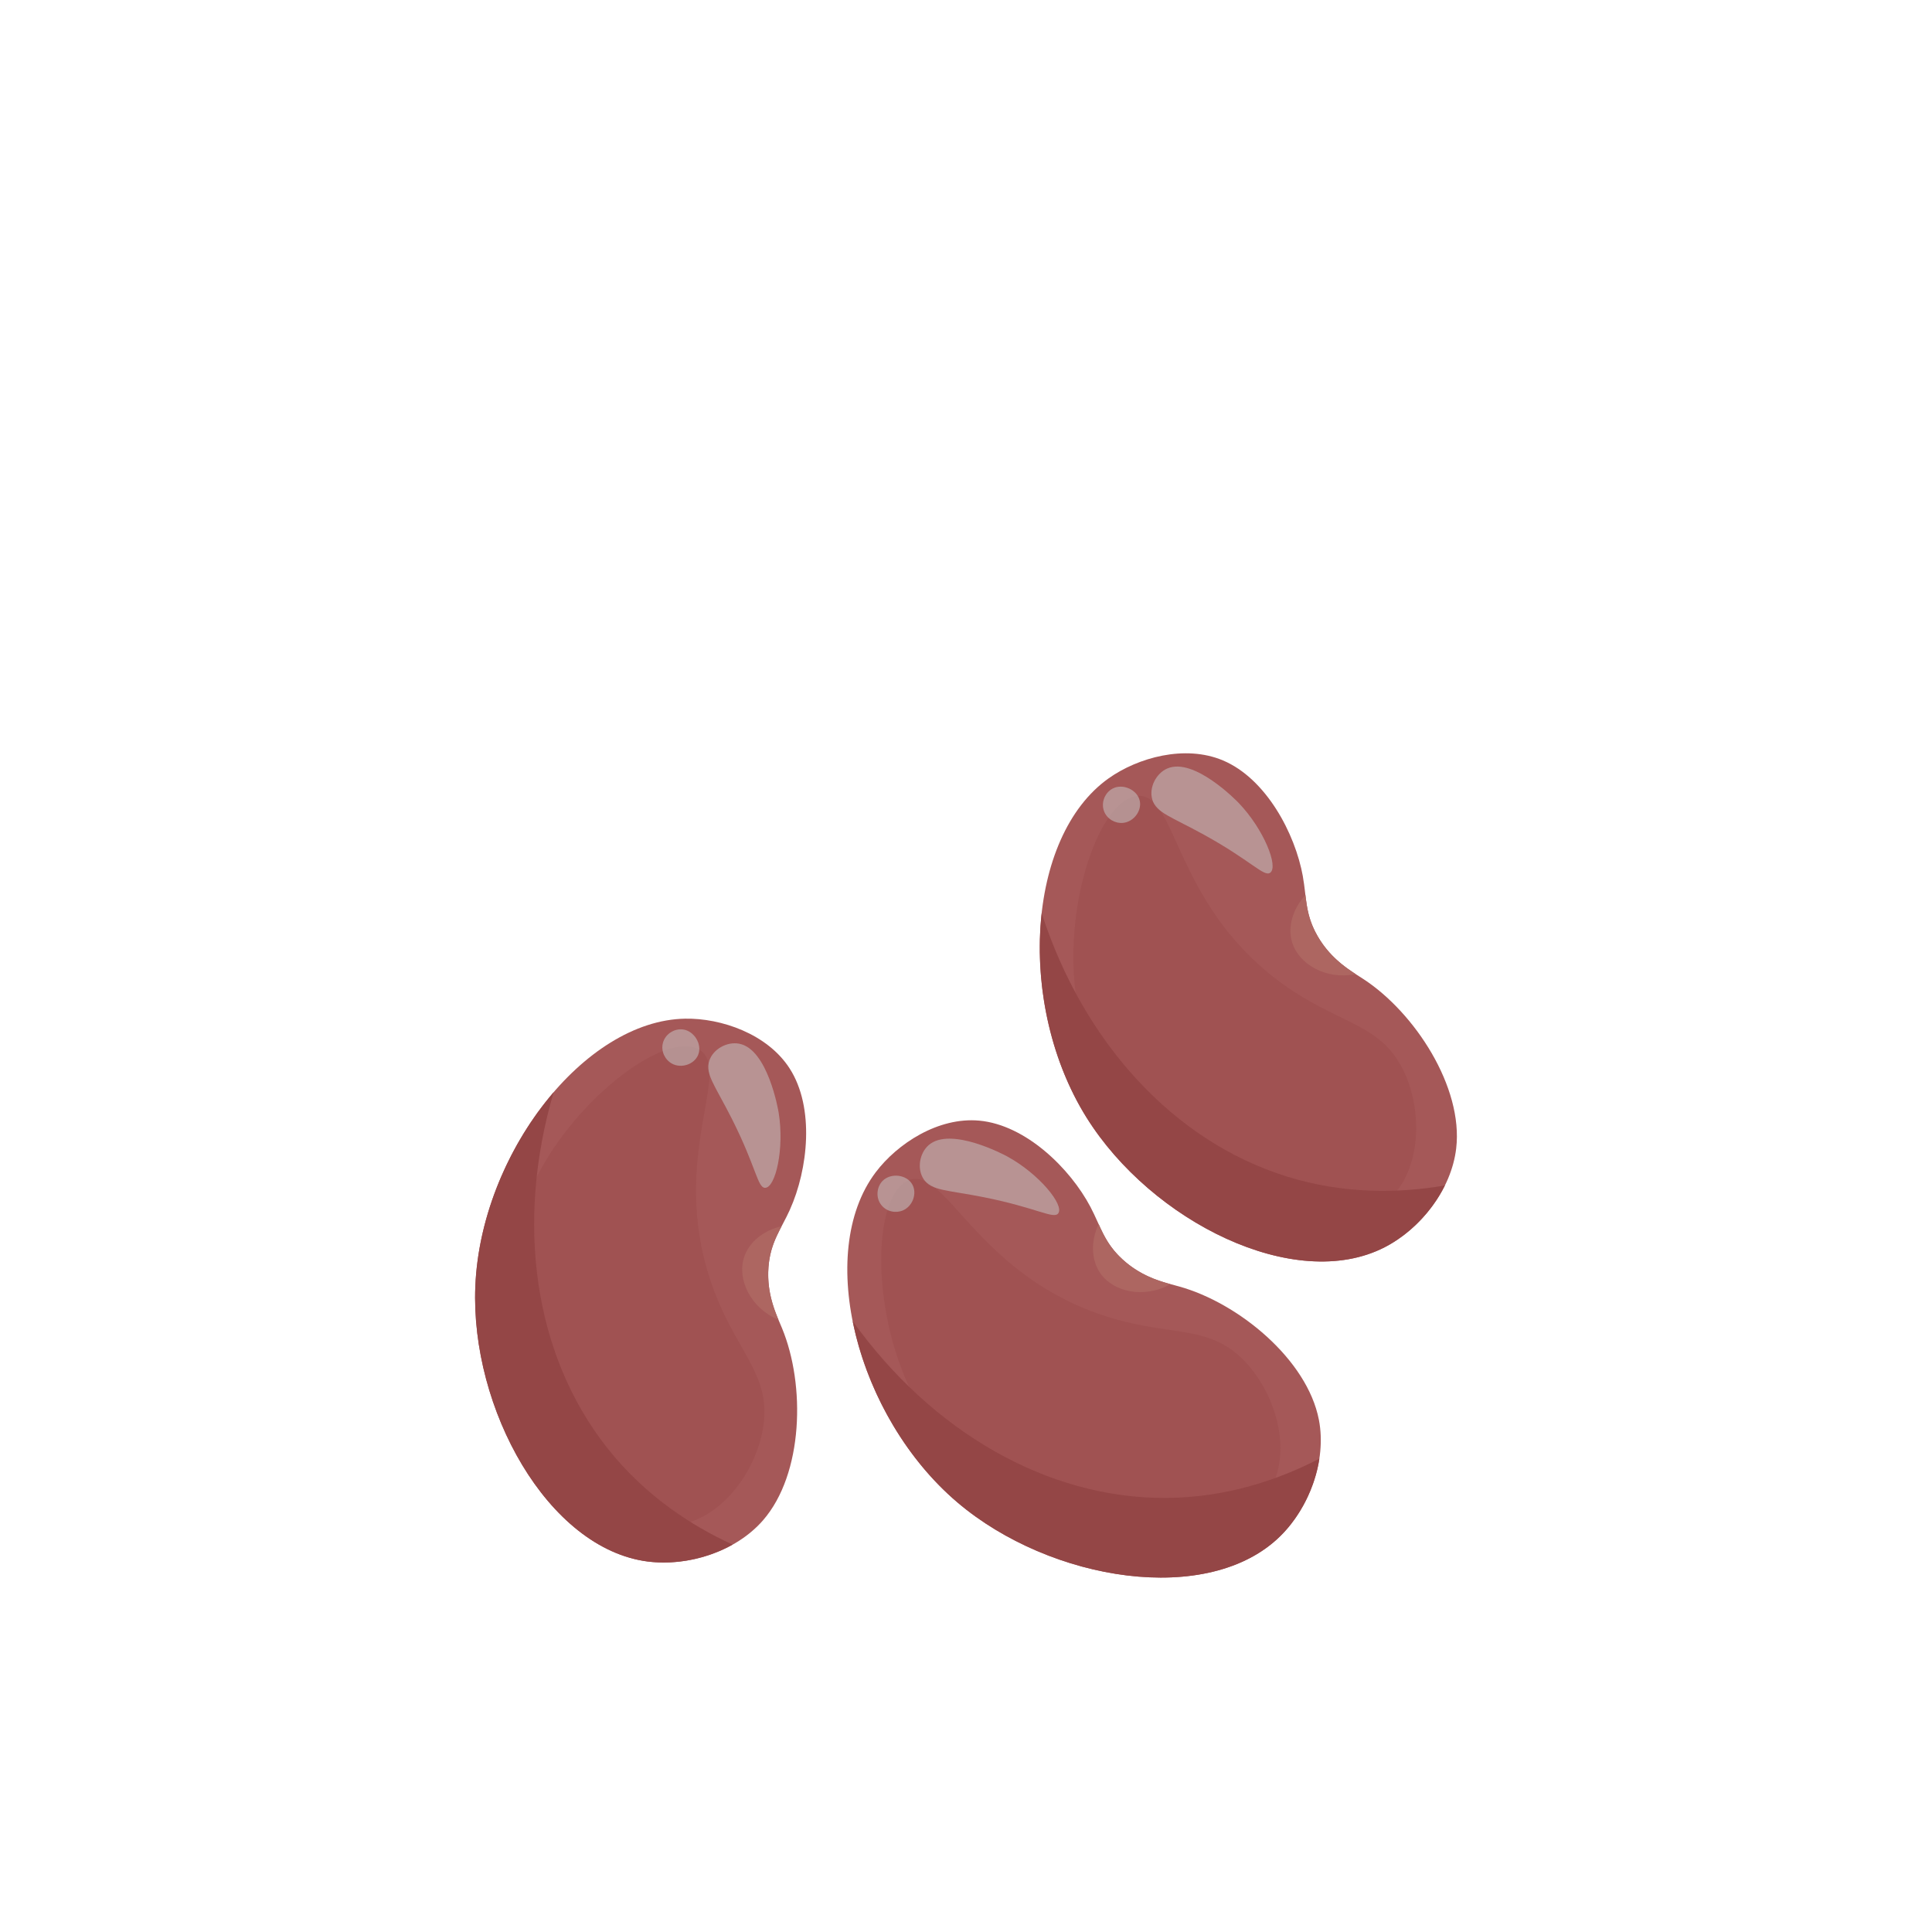 <?xml version="1.0" encoding="UTF-8"?>
<svg xmlns="http://www.w3.org/2000/svg" viewBox="0 0 540 540">
  <defs>
    <style>
      .cls-1 {
        fill: #a05252;
      }

      .cls-2 {
        isolation: isolate;
      }

      .cls-3 {
        fill: #a55858;
      }

      .cls-4 {
        fill: #c9c9c9;
        mix-blend-mode: overlay;
        opacity: .53;
      }

      .cls-5 {
        fill: #944646;
      }

      .cls-6 {
        fill: none;
      }

      .cls-7 {
        fill: #ad6661;
      }
    </style>
  </defs>
  <g class="cls-2">
    <g id="_Layer_" data-name="&amp;lt;Layer&amp;gt;">
      <g>
        <path class="cls-3" d="m220.8,338.06c5.04-11.2,6.97-28.44-.09-39.42-6.22-9.68-19.17-14.1-29.21-13.92-28.29.49-57.12,37.86-58.64,74.82-1.4,34.11,20.23,73.35,48.24,76.92,11.2,1.43,24.48-2.72,32.14-11.5,11.33-12.99,11.9-37.87,5.34-53.72-1.47-3.55-4.37-9.26-3.79-17.06.53-7.07,3.53-10.59,6.01-16.1Z"/>
        <path class="cls-1" d="m149.99,329.03c-1.06,2.08-16.93,34.56-.45,65.92.85,1.63,19.15,35.5,41.03,31.07,11.89-2.41,20.95-15.34,22.77-27.28,2.3-15.11-8.16-21.07-14.75-40.79-11.55-34.57,6.28-59-3.15-64.56-9.15-5.39-33.88,12.9-45.46,35.64Z"/>
        <path class="cls-4" d="m206.57,291.71c-3.32-.62-7.26,1.47-8.34,4.81-1.2,3.68,1.68,6.97,6.36,16.25,6.79,13.46,7.14,19.25,9.26,19.23,2.92-.02,5.43-10.97,3.78-21.05-.13-.79-3.06-17.75-11.06-19.24Z"/>
        <path class="cls-4" d="m190.79,287.72c-2.34-.26-4.91,1.31-5.53,3.88-.55,2.3.64,4.64,2.54,5.68,2.62,1.44,6.22.22,7.32-2.39,1.25-2.96-1.09-6.81-4.33-7.17Z"/>
        <path class="cls-3" d="m304.83,337.42c-5.72-10.86-18.12-23-31.12-24.2-11.46-1.06-22.91,6.43-28.96,14.45-17.03,22.6-5.33,68.32,22.86,92.27,26.02,22.1,70.26,29.21,90.31,9.33,8.02-7.95,12.92-20.97,10.72-32.41-3.26-16.92-22.52-32.69-39.05-37.28-3.7-1.03-9.99-2.25-15.78-7.52-5.24-4.77-6.17-9.3-8.99-14.65Z"/>
        <path class="cls-1" d="m254.12,387.65c.99,2.12,16.81,34.61,51.67,40.93,1.81.33,39.77,6.76,49.75-13.21,5.42-10.85.81-25.95-7.48-34.74-10.49-11.11-21.63-6.54-41.23-13.49-34.35-12.17-42.63-41.27-52.82-37.26-9.88,3.89-10.69,34.64.1,57.76Z"/>
        <path class="cls-4" d="m259.54,320.09c-2.53,2.23-3.31,6.62-1.35,9.53,2.16,3.21,6.53,2.97,16.72,4.99,14.78,2.94,19.56,6.22,20.86,4.54,1.78-2.31-5.3-11.03-14.26-15.93-.7-.38-15.87-8.51-21.97-3.13Z"/>
        <path class="cls-4" d="m246.68,330.07c-1.64,1.68-1.99,4.68-.34,6.75,1.47,1.86,4.05,2.35,6.04,1.49,2.74-1.18,4-4.76,2.62-7.24-1.56-2.81-6.04-3.33-8.32-1Z"/>
        <path class="cls-3" d="m364.17,245.01c-2.17-12.09-10.32-27.4-22.35-32.47-10.6-4.47-23.78-.8-31.97,5.02-23.06,16.39-25.74,63.51-6.12,94.86,18.11,28.94,58.14,49.09,83.26,36.21,10.05-5.15,18.66-16.08,20.02-27.65,2.01-17.12-11.58-37.97-25.95-47.34-3.22-2.1-8.84-5.17-12.76-11.94-3.55-6.13-3.07-10.73-4.14-16.68Z"/>
        <path class="cls-1" d="m300.64,277.55c.3,2.32,5.56,38.08,36.87,54.64,1.62.86,35.86,18.47,51.41,2.46,8.45-8.7,8.62-24.49,3.38-35.37-6.64-13.77-18.64-12.78-35.22-25.33-29.06-21.99-28.15-52.23-39.07-51.49-10.59.72-20.67,29.79-17.37,55.09Z"/>
        <path class="cls-6" d="m364.17,245.01c-2.17-12.09-10.32-27.4-22.35-32.47-10.6-4.47-23.78-.8-31.97,5.02-23.06,16.39-25.74,63.51-6.12,94.86,18.11,28.94,58.14,49.09,83.26,36.21,10.05-5.15,18.66-16.08,20.02-27.65,2.01-17.12-11.58-37.97-25.95-47.34-3.22-2.1-8.84-5.17-12.76-11.94-3.55-6.13-3.07-10.73-4.14-16.68Z"/>
        <path class="cls-4" d="m326.24,214.8c-3.09,1.36-5.16,5.31-4.17,8.68,1.09,3.71,5.33,4.8,14.43,9.82,13.2,7.27,16.76,11.85,18.51,10.64,2.4-1.67-1.72-12.11-8.78-19.5-.55-.58-12.56-12.91-19.99-9.63Z"/>
        <path class="cls-4" d="m310.96,220.42c-2.08,1.1-3.31,3.85-2.37,6.33.84,2.21,3.15,3.46,5.3,3.25,2.97-.29,5.26-3.33,4.69-6.11-.64-3.15-4.75-5-7.63-3.47Z"/>
        <path class="cls-5" d="m181.09,436.45c7.75.99,16.49-.7,23.67-4.73-11.6-5.32-24.54-13.72-35.06-27.05-20.53-26.01-25.68-62.97-14.94-99.41-12.33,14.32-21.09,34.35-21.91,54.28-1.4,34.11,20.23,73.35,48.24,76.92Z"/>
        <path class="cls-5" d="m267.62,419.94c26.02,22.1,70.26,29.21,90.31,9.33,5.55-5.5,9.6-13.42,10.84-21.57-11.33,5.87-25.92,10.89-42.9,10.98-33.13.17-65.44-18.53-87.54-49.42,3.69,18.53,14.09,37.77,29.29,50.68Z"/>
        <path class="cls-5" d="m303.73,312.41c18.11,28.94,58.14,49.09,83.26,36.21,6.95-3.56,13.21-9.89,16.86-17.28-12.58,2.16-28,2.54-44.21-2.51-31.63-9.86-56.77-37.45-68.49-73.58-2.08,18.78,2,40.26,12.58,57.17Z"/>
        <path class="cls-6" d="m364.17,245.01c-2.17-12.09-10.32-27.4-22.35-32.47-10.6-4.47-23.78-.8-31.97,5.02-23.06,16.39-25.74,63.51-6.12,94.86,18.11,28.94,58.14,49.09,83.26,36.21,10.05-5.15,18.66-16.08,20.02-27.65,2.01-17.12-11.58-37.97-25.95-47.34-3.22-2.1-8.84-5.17-12.76-11.94-3.55-6.13-3.07-10.73-4.14-16.68Z"/>
        <path class="cls-7" d="m361.11,263.24c1.83,6.25,9.53,10.74,17.81,9.02-3.22-2.08-7.47-5.12-10.62-10.57-2.47-4.25-2.99-7.77-3.43-11.51-3.5,3.79-5.01,8.79-3.76,13.06Z"/>
        <path class="cls-7" d="m307.43,355.72c3.64,5.41,12.34,7.35,19.71,3.21-3.69-1.01-8.67-2.63-13.32-6.86-3.64-3.31-5.2-6.5-6.75-9.94-2.19,4.67-2.12,9.89.37,13.59Z"/>
        <path class="cls-7" d="m207.98,351.38c-2.02,6.2,1.8,14.25,9.6,17.51-1.48-3.53-3.27-8.45-2.79-14.72.37-4.9,1.93-8.1,3.67-11.44-5.03,1.15-9.1,4.42-10.48,8.65Z"/>
      </g>
    </g>
  </g>
</svg>